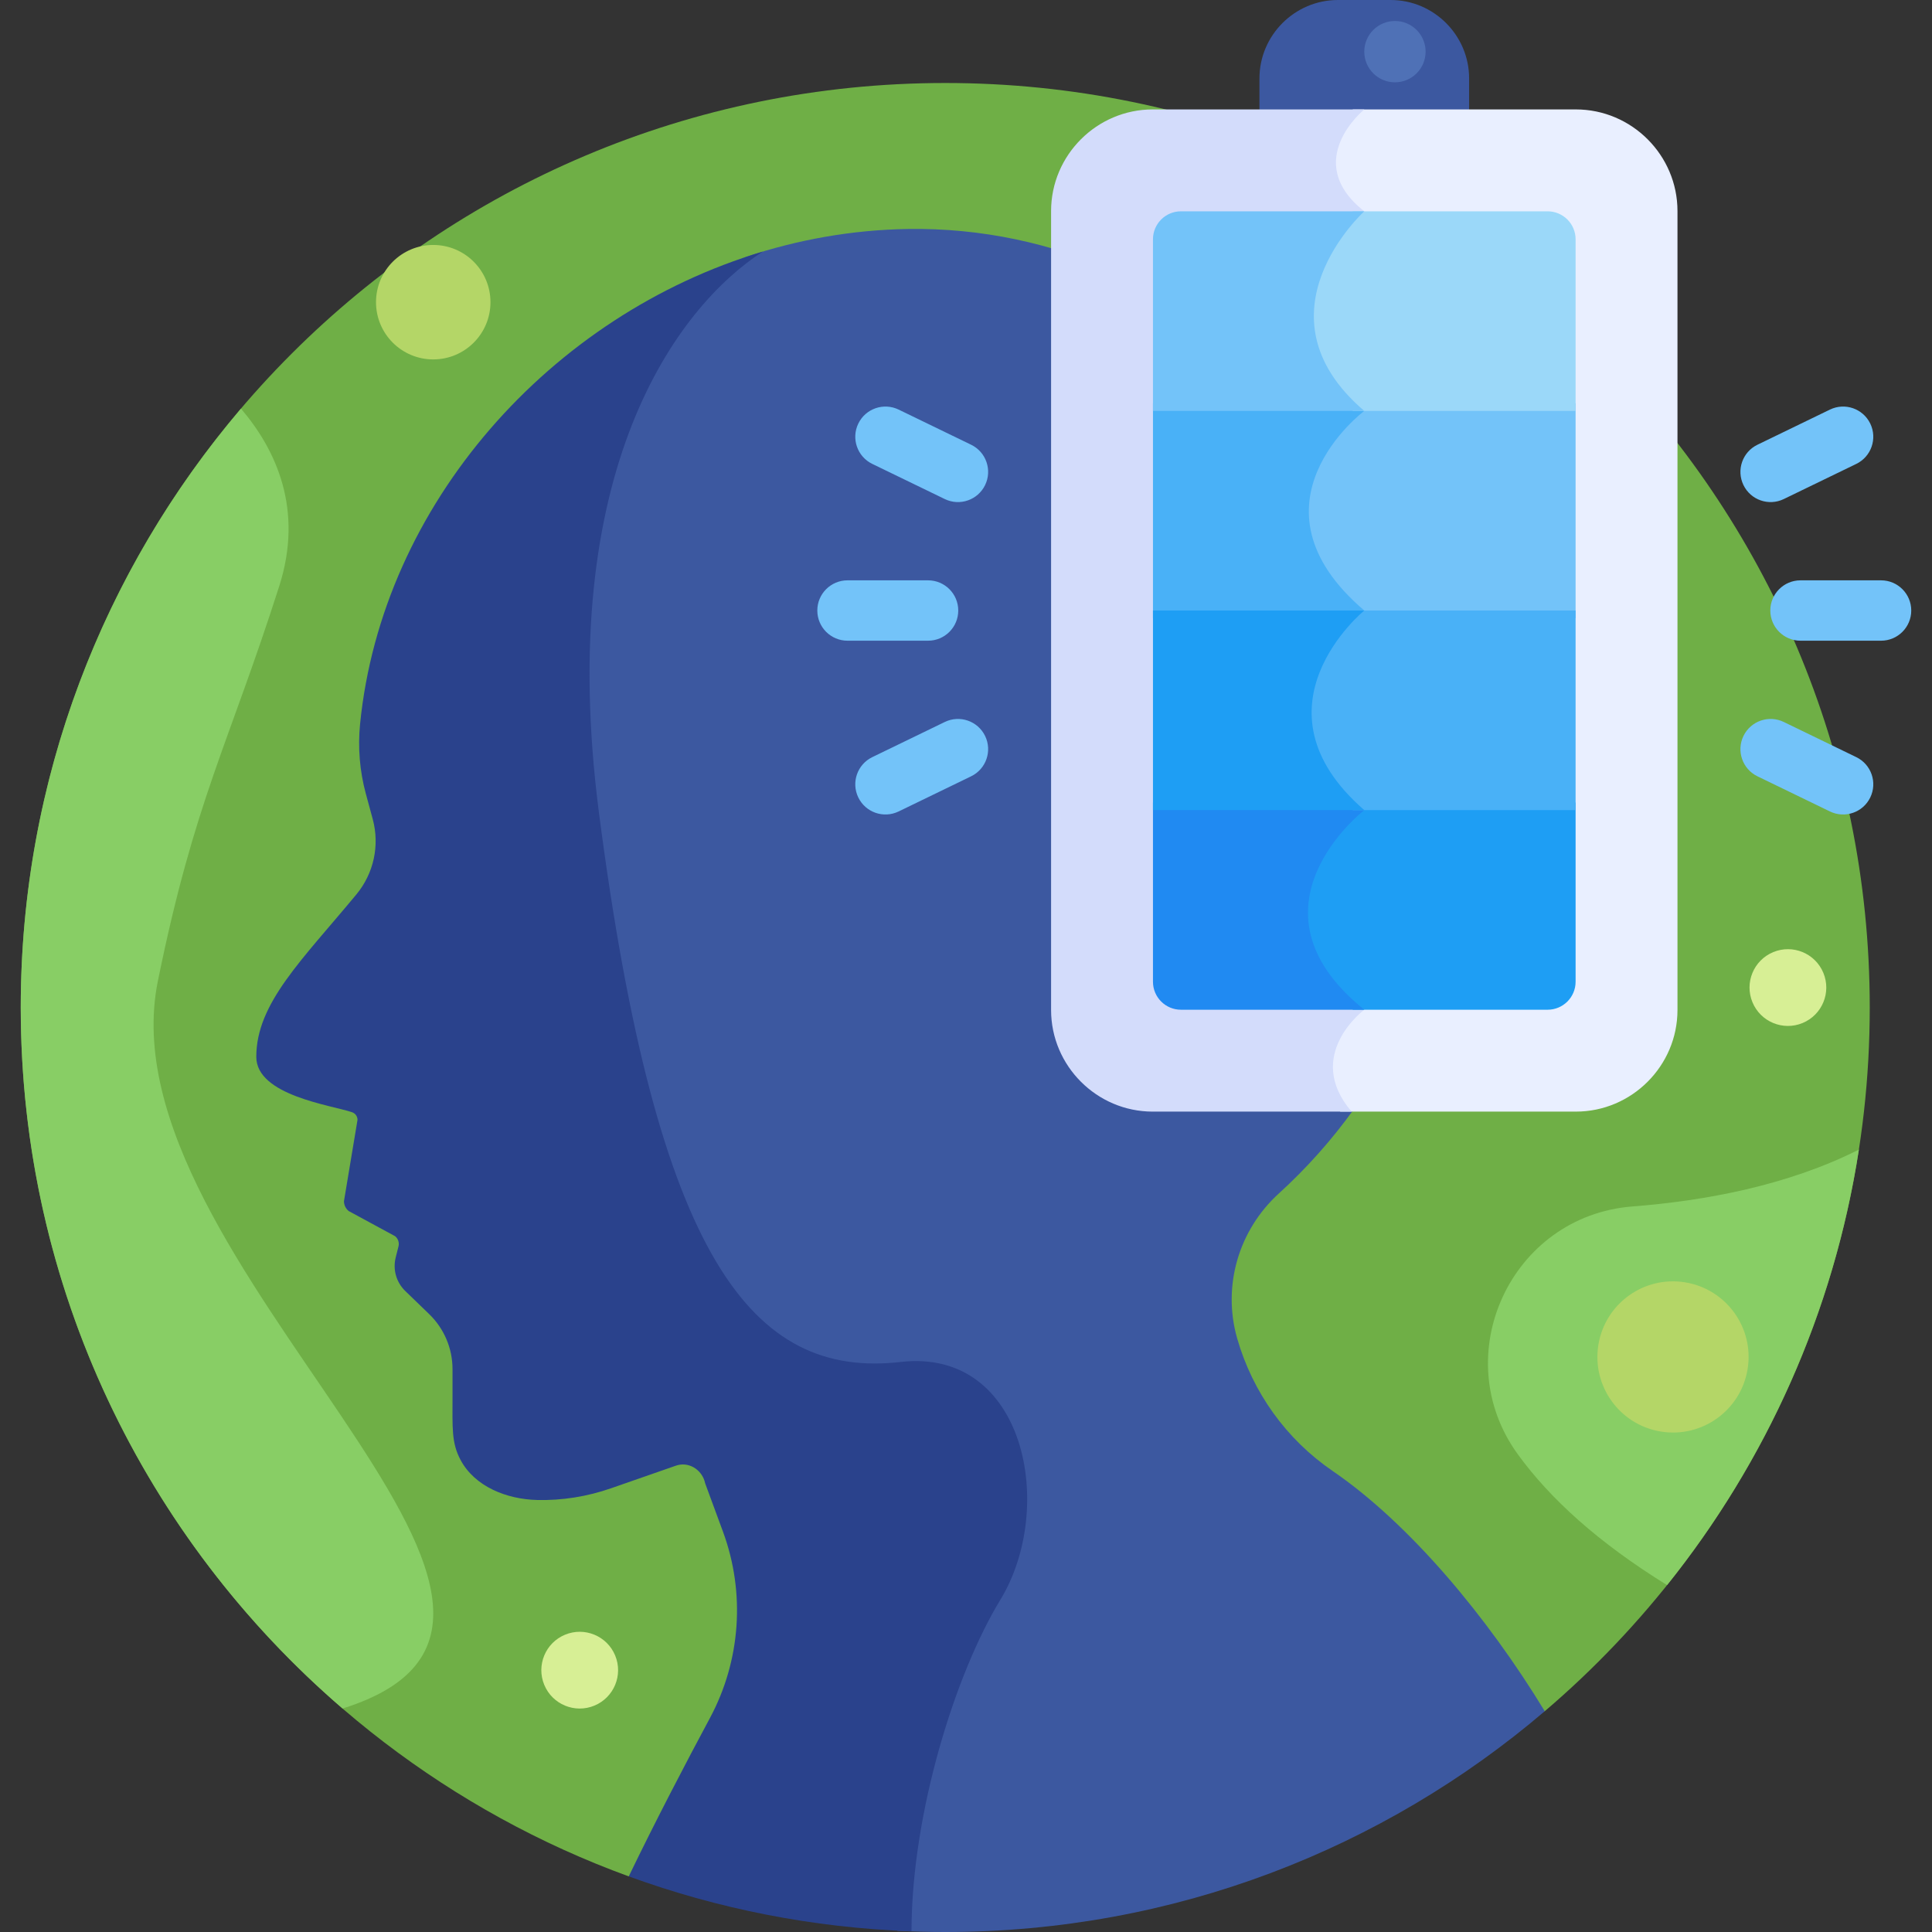 <svg id="Layer_1" enable-background="new 0 0 512 512" height="512" viewBox="0 0 512 512" width="512" xmlns="http://www.w3.org/2000/svg"><rect x="0" y="0" width="512" height="512" fill="#333333" stroke="none"/><g><path d="m409.377 453.49c52.699-44.938 86.127-111.807 86.127-186.492 0-135.311-109.691-245.002-245.002-245.002s-245.003 109.691-245.003 245.002c0 105.849 67.126 196.016 161.13 230.265z" fill="#6faf46"/><path d="m353.114 389.789c-12.246-8.377-21.142-20.805-25.242-35.065-3.987-13.868.359-28.723 11.029-38.437 29.554-26.908 47.737-66.087 46.48-109.489-2.258-77.979-66.802-147.341-144.804-146.116-14.761.232-29.187 2.82-42.871 7.385-22.753 15.176-54.385 59.42-42.739 149.235 15.364 118.49 40.673 150.008 80.004 145.513 32.943-3.765 41.257 38.59 26.354 63.062-11.56 18.983-22.977 54.761-23.501 85.799 4.199.214 8.425.323 12.677.323 60.625 0 116.098-22.032 158.875-58.51-15.206-24.991-35.814-49.712-56.262-63.7z" fill="#3c58a0"/><path d="m238.736 360.933c-39.331 4.495-64.64-27.023-80.004-145.513-11.765-90.734 20.639-134.024 43.436-148.756-56.225 16.789-100.93 66.897-106.742 125.193-.619 6.209-.105 12.48 1.529 18.502l1.824 6.723c1.886 6.954.271 14.386-4.323 19.936-14.438 17.445-26.535 28.85-26.535 43.051 0 10.272 20.004 12.822 25.392 14.69.859.298 1.433 1.104 1.433 2.013l-3.589 21.546c0 1.012.454 1.971 1.236 2.612l12.321 6.681c.795.652 1.142 1.705.891 2.702l-.739 2.932c-.806 3.198.158 6.583 2.529 8.875l6.348 6.138c3.95 3.819 6.18 9.079 6.18 14.573v7.277c0 8.312-.307 12.228 2.133 16.795 3.782 7.081 12.235 10.407 20.261 10.609 6.621.167 13.282-.895 19.62-3.104l17.157-5.979c.2-.07.401-.128.602-.177 3.276-.783 6.506 1.534 7.176 4.836l4.725 12.814c5.976 16.203 4.706 34.186-3.461 49.403-6.433 11.987-14.34 27.12-21.509 41.955 23.506 8.564 48.695 13.616 74.933 14.558.044-31.492 11.716-68.428 23.528-87.825 14.905-24.469 6.591-66.825-26.352-63.06z" fill="#2a428c"/><path d="m41.834 260c9.725-47.848 18.746-62.667 32.167-104.667 6.499-20.34-.84-36.145-10.139-47.038-36.39 42.755-58.363 98.159-58.363 158.703 0 74.287 33.068 140.845 85.28 185.776 79.235-24.714-64.116-118.132-48.945-192.774z" fill="#88ce65"/><path d="m389.332 31v-10.211c0-11.434-9.355-20.789-20.789-20.789h-13.986c-11.434 0-20.79 9.355-20.79 20.789v10.211z" fill="#3c58a0"/><path d="m417.618 29h-59.069s-16.897 13.686 0 27c0 0-30.064 27.23 0 52.897 0 0-33.064 24.711 0 52.897 0 0-31.397 25.607 0 52.897 0 0-33.564 25.897 0 52.897 0 0-16.204 12.033-3.361 27h62.43c14.812 0 26.931-12.119 26.931-26.931v-211.726c0-14.812-12.118-26.931-26.931-26.931z" fill="#e9efff"/><path d="m361.549 29h-56.069c-14.812 0-26.931 12.119-26.931 26.931v211.726c0 14.812 12.119 26.931 26.931 26.931h52.708c-12.843-14.967 3.361-27 3.361-27-33.564-27 0-52.897 0-52.897-31.397-27.29 0-52.897 0-52.897-33.064-28.186 0-52.897 0-52.897-30.064-25.667 0-52.897 0-52.897-16.897-13.314 0-27 0-27z" fill="#d3dcfb"/><path d="m356.32 106.879c.706.674 1.443 1.347 2.23 2.019 0 0-33.064 24.711 0 52.897 0 0-.871.712-2.174 2.018h61.174v-56.934z" fill="#73c3f9"/><path d="m305.549 163.813h53.826c1.303-1.306 2.174-2.018 2.174-2.018-33.064-28.186 0-52.897 0-52.897-.787-.672-1.523-1.345-2.23-2.019h-53.77z" fill="#49b1f7"/><path d="m356.367 212.691c.695.665 1.414 1.332 2.183 2 0 0-33.564 25.897 0 52.897h51.581c4.098 0 7.419-3.322 7.419-7.419v-47.478z" fill="#1e9ef4"/><path d="m305.549 260.169c0 4.098 3.322 7.419 7.419 7.419h48.581c-33.564-27 0-52.897 0-52.897-.768-.668-1.488-1.335-2.183-2h-53.817z" fill="#208af2"/><g><path d="m498.501 169.794h-21.349c-4.419 0-8-3.582-8-8s3.581-8 8-8h21.349c4.418 0 8 3.582 8 8s-3.582 8-8 8z" fill="#73c3f9"/></g><g><path d="m462.034 128.547c-1.928-3.976-.268-8.761 3.708-10.688l19.21-9.314c3.975-1.926 8.762-.267 10.688 3.708 1.928 3.976.268 8.761-3.708 10.688l-19.21 9.314c-3.976 1.928-8.76.268-10.688-3.708z" fill="#73c3f9"/></g><g><path d="m484.952 215.044-19.21-9.315c-3.976-1.928-5.635-6.714-3.707-10.688 1.928-3.976 6.715-5.638 10.689-3.708l19.21 9.315c3.976 1.928 5.635 6.714 3.707 10.689-1.934 3.989-6.729 5.63-10.689 3.707z" fill="#73c3f9"/></g><g><path d="m245.947 169.794h-21.35c-4.418 0-8-3.582-8-8s3.582-8 8-8h21.35c4.418 0 8 3.582 8 8s-3.581 8-8 8z" fill="#73c3f9"/></g><g><path d="m250.377 132.255-19.21-9.314c-3.976-1.928-5.636-6.713-3.708-10.688 1.928-3.977 6.712-5.633 10.688-3.708l19.21 9.314c3.976 1.928 5.636 6.713 3.708 10.688-1.924 3.97-6.704 5.639-10.688 3.708z" fill="#73c3f9"/></g><g><path d="m227.459 211.337c-1.928-3.975-.268-8.761 3.708-10.689l19.21-9.315c3.975-1.929 8.761-.268 10.689 3.708 1.928 3.975.268 8.761-3.708 10.688l-19.21 9.315c-3.986 1.932-8.766.261-10.689-3.707z" fill="#73c3f9"/></g><path d="m410.13 56h-51.581s-30.064 27.23 0 52.897h59v-45.477c0-4.098-3.321-7.42-7.419-7.42z" fill="#9bd8f9"/><path d="m361.549 56h-48.581c-4.098 0-7.419 3.322-7.419 7.419v45.478h56c-30.063-25.667 0-52.897 0-52.897z" fill="#73c3f9"/><path d="m358.549 161.794s-31.397 25.607 0 52.897h59v-52.897z" fill="#49b1f7"/><path d="m305.549 214.691h56c-31.397-27.29 0-52.897 0-52.897h-56z" fill="#1e9ef4"/><path d="m402.266 385.445c8.515 11.708 21.255 23.337 39.525 34.622 26.172-32.664 44.155-72.17 50.83-115.411-18.848 9.5-40.72 13.572-59.997 15.066-32.243 2.499-49.379 39.568-30.358 65.723z" fill="#88ce65"/><ellipse cx="473.675" cy="261.833" fill="#d7ef95" rx="10.167" ry="10.167" transform="matrix(.924 -.383 .383 .924 -64.143 201.198)"/><ellipse cx="153.471" cy="442.607" fill="#d7ef95" rx="10.167" ry="10.167" transform="matrix(.924 -.383 .383 .924 -157.696 92.422)"/><ellipse cx="443.474" cy="359.632" fill="#b4d667" rx="20.035" ry="20.035" transform="matrix(.16 -.987 .987 .16 17.449 739.772)"/><circle cx="114.813" cy="80.083" fill="#b4d667" r="15.167"/><circle cx="369.674" cy="13.689" fill="#4f71b6" r="8.125"/></g></svg>